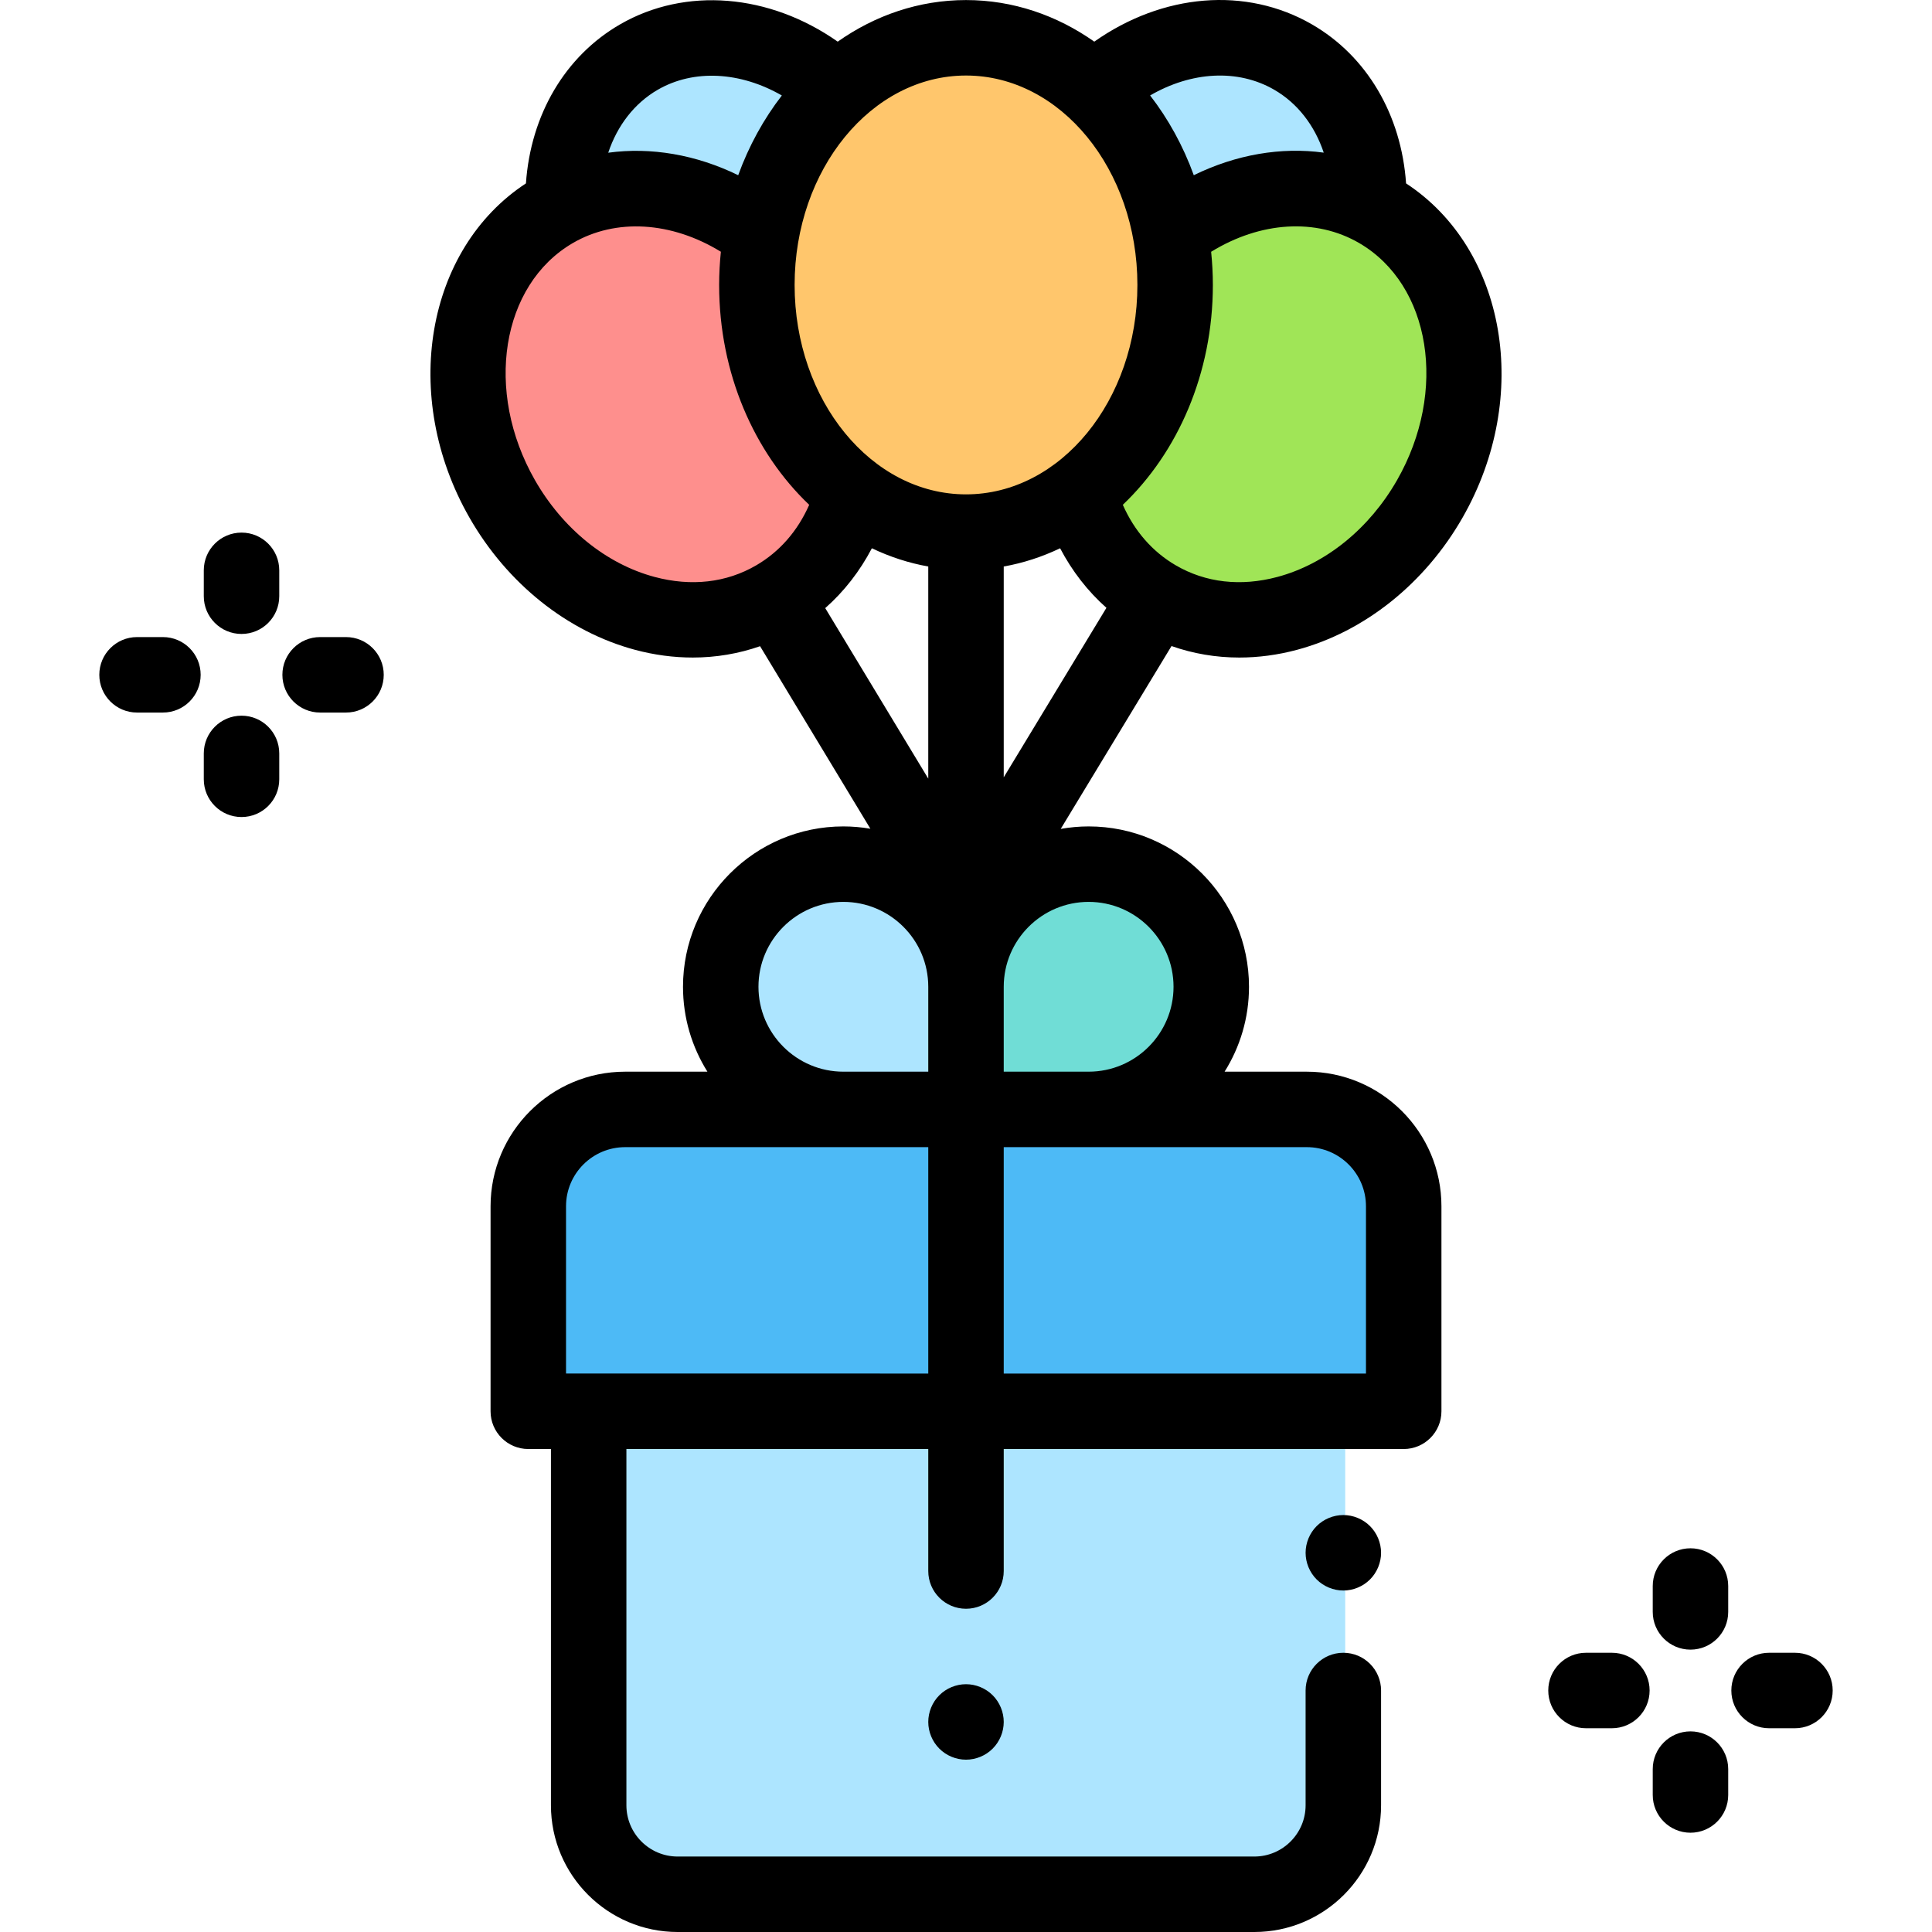 <?xml version="1.0" encoding="iso-8859-1"?>
<!-- Generator: Adobe Illustrator 19.0.0, SVG Export Plug-In . SVG Version: 6.00 Build 0)  -->
<svg version="1.1" id="Capa_1" xmlns="http://www.w3.org/2000/svg" xmlns:xlink="http://www.w3.org/1999/xlink" x="0px" y="0px"
	 viewBox="0 0 512 512" style="enable-background:new 0 0 512 512;" xml:space="preserve">
<path style="fill:#ADE5FF;" d="M149.209,53.015c-0.014-15.855,7.024-30.338,20.122-37.901c15.286-8.826,34.61-5.794,49.543,6.057
	l72.765,1.219c15.121-12.854,35.23-16.396,51.027-7.276c13.1,7.563,20.137,22.045,20.122,37.901H149.209z"/>
<path style="fill:#FFC66C;" d="M256,141.012c-30.608,0-55.421-29.324-55.421-65.498S225.392,10.016,256,10.016
	s55.421,29.324,55.421,65.498S286.609,141.012,256,141.012z"/>
<path style="fill:#FE8F8D;" d="M200.579,75.514c0-4.642,0.415-9.169,1.192-13.539c-16.729-12.914-38.075-16.072-55.024-6.192
	c-23.757,13.851-29.875,48.061-13.666,76.413s48.61,40.107,72.368,26.256c10.425-6.078,17.45-16.075,20.686-27.778
	C210.77,119.032,200.579,98.686,200.579,75.514z"/>
<path style="fill:#A0E557;" d="M365.253,55.785c-16.949-9.882-38.294-6.722-55.024,6.192c0.777,4.369,1.192,8.896,1.192,13.539
	c0,23.172-10.192,43.519-25.556,55.162c3.236,11.703,10.262,21.701,20.686,27.778c23.757,13.851,56.157,2.095,72.368-26.256
	C395.129,103.848,389.01,69.635,365.253,55.785z"/>
<path style="fill:#ADE5FF;" d="M356.496,374.004H155.503v104.414c0,13.025,10.559,23.582,23.582,23.582h153.828
	c13.025,0,23.582-10.559,23.582-23.582L356.496,374.004L356.496,374.004z"/>
<path style="fill:#4DBAF6;" d="M346.331,294.007H165.67c-14.175,0-25.666,11.491-25.666,25.666v54.331h231.992v-54.331
	C371.996,305.497,360.505,294.007,346.331,294.007z"/>
<path style="fill:#70DDD6;" d="M288.499,229.009L288.499,229.009c-17.948,0-32.499,14.551-32.499,32.499v32.499h32.499
	c17.948,0,32.499-14.551,32.499-32.499l0,0C320.998,243.559,306.448,229.009,288.499,229.009z"/>
<path style="fill:#ADE5FF;" d="M223.501,229.009L223.501,229.009c17.948,0,32.499,14.551,32.499,32.499v32.499h-32.499
	c-17.948,0-32.499-14.551-32.499-32.499l0,0C191.002,243.559,205.552,229.009,223.501,229.009z"/>
<path d="M372.624,48.6c-1.263-18.18-10.378-33.729-24.955-42.146C330.182-3.64,308.11-1.73,289.997,11.035
	c-9.914-6.987-21.554-11.019-33.996-11.019c-12.444,0-24.084,4.032-33.999,11.021c-18.092-12.705-40.353-14.581-57.669-4.583
	c-14.579,8.417-23.693,23.965-24.955,42.146c-26.517,17.389-33.345,56.434-14.976,88.561c9.994,17.478,25.987,30.252,43.88,35.047
	c5.114,1.37,10.252,2.048,15.303,2.048c6.149,0,12.162-1.02,17.842-3.004l29.235,48.373c-2.33-0.397-4.719-0.615-7.16-0.615
	c-23.434,0-42.499,19.064-42.499,42.499c0,8.259,2.376,15.969,6.469,22.499h-21.801c-19.666,0-35.666,15.999-35.666,35.666v54.331
	c0,5.522,4.477,10,10,10h6v94.414c0,18.517,15.064,33.582,33.582,33.582h152.828c18.517,0,33.582-15.065,33.582-33.582v-30.416
	c0-5.522-4.477-10-10-10s-10,4.478-10,10v30.416c0,7.489-6.094,13.583-13.583,13.583H179.586c-7.49,0-13.583-6.094-13.583-13.583
	v-94.414h79.997v32.332c0,5.522,4.477,10,10,10c5.523,0,10-4.478,10-10v-32.332h105.996c5.523,0,10-4.478,10-10v-54.331
	c0-19.666-15.999-35.666-35.666-35.666h-21.801c4.093-6.53,6.469-14.241,6.469-22.499c0-23.434-19.064-42.499-42.499-42.499
	c-2.524,0-4.993,0.234-7.397,0.658l29.36-48.457c5.713,2.011,11.764,3.046,17.953,3.046c5.05,0,10.191-0.678,15.303-2.048
	c17.893-4.794,33.887-17.568,43.88-35.047C405.969,105.033,399.14,65.988,372.624,48.6z M337.668,23.774
	c6.18,3.568,10.719,9.461,13.137,16.678c-11.319-1.543-23.243,0.496-34.439,5.978c-2.83-7.794-6.765-14.922-11.572-21.135
	C315.752,18.936,328.03,18.209,337.668,23.774z M301.422,75.514c0,30.602-20.376,55.498-45.422,55.498s-45.421-24.896-45.421-55.498
	s20.376-55.498,45.421-55.498S301.422,44.912,301.422,75.514z M293.215,161.079l-27.216,44.919v-55.868
	c5.208-0.926,10.212-2.573,14.941-4.833C284.114,151.346,288.263,156.691,293.215,161.079z M231.056,145.296
	c4.731,2.26,9.735,3.908,14.944,4.834v56.21l-27.306-45.182C223.689,156.754,227.866,151.382,231.056,145.296z M174.332,23.774
	c9.536-5.505,21.903-4.788,32.865,1.533c-4.804,6.212-8.736,13.337-11.564,21.125c-11.194-5.469-23.132-7.495-34.445-5.961
	C163.606,33.245,168.147,27.345,174.332,23.774z M173.457,152.889c-12.778-3.424-24.33-12.775-31.694-25.655
	c-13.471-23.56-8.976-51.736,10.021-62.811c11.427-6.662,26.19-5.719,39.255,2.292c-0.292,2.889-0.459,5.821-0.459,8.798
	c0,23.436,9.302,44.412,23.868,58.27c-3.057,6.936-7.842,12.422-14.035,16.031C192.497,154.43,183.174,155.493,173.457,152.889z
	 M201.002,261.508c0-12.407,10.093-22.499,22.499-22.499S246,249.101,246,261.508v1.212v21.287h-22.499
	C211.095,284.007,201.002,273.913,201.002,261.508z M150.003,364.004v-44.332c0-8.639,7.028-15.666,15.666-15.666H246v59.998
	H150.003z M361.996,319.673v44.332h-95.997v-59.998h80.33C354.969,304.006,361.996,311.034,361.996,319.673z M310.998,261.508
	c0,12.406-10.093,22.499-22.499,22.499h-22.499V262.72v-1.212c0-12.407,10.093-22.499,22.499-22.499
	C300.905,239.008,310.998,249.101,310.998,261.508z M370.238,127.234c-7.365,12.881-18.916,22.231-31.694,25.655
	c-9.718,2.604-19.038,1.541-26.956-3.075c-6.187-3.607-10.97-9.099-14.03-16.035c14.564-13.859,23.864-34.832,23.864-58.265
	c0-2.975-0.166-5.904-0.458-8.79c13.068-8.026,27.783-8.989,39.254-2.301C379.213,75.498,383.707,103.675,370.238,127.234z"/>
<path d="M348.927,404.433c-1.86,1.86-2.93,4.44-2.93,7.07s1.07,5.21,2.93,7.069c1.86,1.86,4.44,2.931,7.07,2.931
	s5.21-1.07,7.07-2.931c1.86-1.859,2.93-4.439,2.93-7.069s-1.07-5.21-2.93-7.07c-1.86-1.86-4.44-2.93-7.07-2.93
	S350.787,402.572,348.927,404.433z"/>
<path d="M256,446.332c-2.63,0-5.21,1.069-7.07,2.93c-1.86,1.86-2.93,4.44-2.93,7.07c0,2.64,1.07,5.21,2.93,7.069
	c1.86,1.87,4.44,2.931,7.07,2.931s5.21-1.061,7.07-2.931c1.86-1.859,2.93-4.439,2.93-7.069s-1.07-5.21-2.93-7.07
	S258.63,446.332,256,446.332z"/>
<path d="M91.695,168.833h-6.859c-5.523,0-10,4.477-10,10s4.477,10,10,10h6.859c5.523,0,10-4.477,10-10
	S97.218,168.833,91.695,168.833z"/>
<path d="M43.177,168.833h-6.859c-5.523,0-10,4.477-10,10s4.477,10,10,10h6.859c5.523,0,10-4.477,10-10S48.7,168.833,43.177,168.833z
	"/>
<path d="M64.006,189.663c-5.523,0-10,4.477-10,10v6.859c0,5.523,4.477,10,10,10s10-4.477,10-10v-6.859
	C74.006,194.14,69.529,189.663,64.006,189.663z"/>
<path d="M64.006,141.145c-5.523,0-10,4.477-10,10v6.859c0,5.523,4.477,10,10,10s10-4.477,10-10v-6.859
	C74.006,145.622,69.529,141.145,64.006,141.145z"/>
<path d="M475.682,438.002h-6.859c-5.523,0-10,4.478-10,10s4.477,10,10,10h6.859c5.523,0,10-4.478,10-10
	S481.205,438.002,475.682,438.002z"/>
<path d="M427.164,438.002h-6.859c-5.523,0-10,4.478-10,10s4.477,10,10,10h6.859c5.523,0,10-4.478,10-10
	S432.687,438.002,427.164,438.002z"/>
<path d="M447.993,458.832c-5.523,0-10,4.478-10,10v6.858c0,5.522,4.477,10,10,10s10-4.478,10-10v-6.858
	C457.993,463.309,453.516,458.832,447.993,458.832z"/>
<path d="M447.993,410.313c-5.523,0-10,4.478-10,10v6.858c0,5.522,4.477,10,10,10s10-4.478,10-10v-6.858
	C457.993,414.791,453.516,410.313,447.993,410.313z"/>
<g>
</g>
<g>
</g>
<g>
</g>
<g>
</g>
<g>
</g>
<g>
</g>
<g>
</g>
<g>
</g>
<g>
</g>
<g>
</g>
<g>
</g>
<g>
</g>
<g>
</g>
<g>
</g>
<g>
</g>
</svg>
